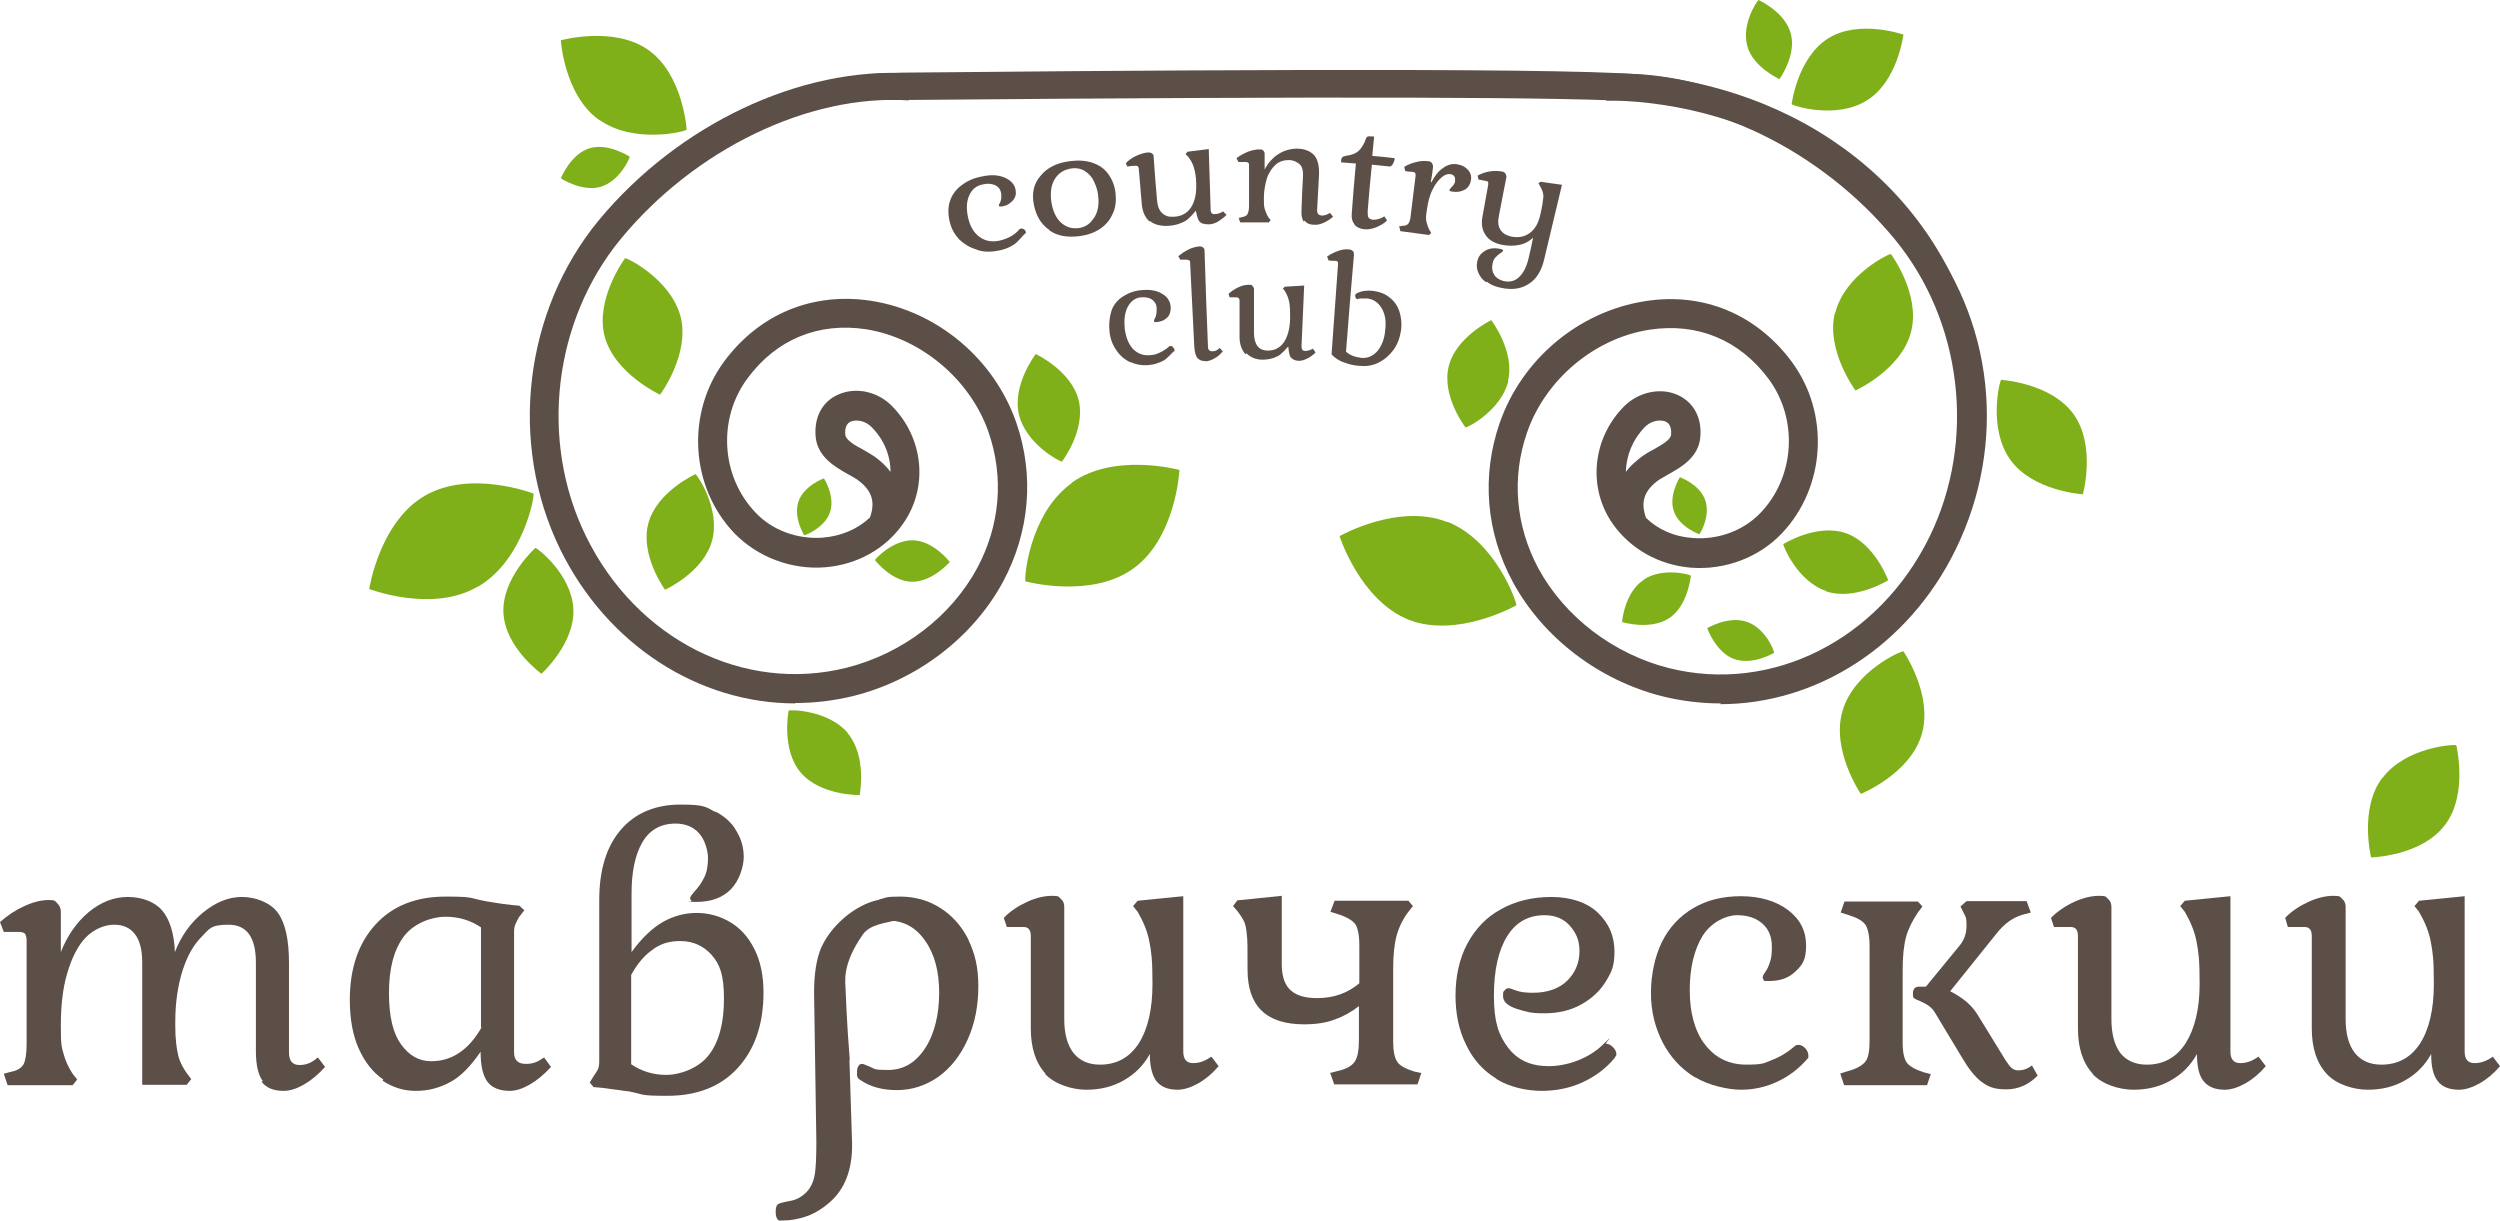 <?xml version="1.0" encoding="UTF-8"?>
<svg id="_Слой_1" xmlns="http://www.w3.org/2000/svg" version="1.1" viewBox="0 0 657.5 321.1">
  <!-- Generator: Adobe Illustrator 29.2.1, SVG Export Plug-In . SVG Version: 2.1.0 Build 116)  -->
  <defs>
    <style>
      .st0 {
        fill: #80b019;
      }

      .st1 {
        fill: #5c4f48;
      }
    </style>
  </defs>
  <g>
    <path class="st1" d="M69.1,284.3c-1.2-1.6-1.8-4.2-1.8-7.9v-23.2c0-6.7-2.4-10-7.2-10s-5,1.1-7.1,3.2c-2.1,2.1-3.8,5.1-5,8.9-1.2,3.8-1.9,8.3-1.9,13.3v1.2c0,3.3.3,5.9.8,7.9.5,2,1.7,4,3.4,6.1l-1.2,1.5h-11.7v-32.1c0-3.3-.6-5.8-1.9-7.5-1.3-1.7-3.1-2.5-5.5-2.5s-5.2,1.1-7.4,3.3c-2.1,2.2-3.7,5.3-4.9,9.4-1.2,4-1.7,8.6-1.7,13.9s.2,5.4.7,7.3c.5,1.9,1.3,3.6,2.4,5.3l1.2,1.5-1.2,1.5H2l-1-3,1.8-.5c1.7-.3,2.8-1,3.4-2,.5-1,.8-2.8.8-5.3v-27.3c0-.8-.2-1.3-.4-1.7-.3-.3-.8-.5-1.5-.5H1l-1-2.6c1.9-1.7,4-3.1,6.4-4.2,2.4-1.1,4.6-1.6,6.4-1.6s1.7.3,2.3.9c.6.6.9,1.3.9,2.2v10.6c1.7-4.3,4.1-7.8,7.3-10.5,3.3-2.7,6.7-4,10.3-4s7,1.2,9,3.5c2,2.3,3.2,6,3.4,11,1.6-4.2,4.1-7.7,7.4-10.4,3.3-2.7,6.7-4.1,10.2-4.1s7.5,1.4,9.5,4.2,2.9,7.2,2.9,13.2v23.5c0,2.2.9,3.3,2.8,3.3s3.3-.7,4.8-2l1.9,2.5c-1.7,1.9-3.6,3.5-5.5,4.6-1.9,1.1-3.7,1.7-5.4,1.7-2.7,0-4.6-.8-5.8-2.4h0Z"/>
    <path class="st1" d="M100.8,283.9c-2.7-1.8-4.8-4.5-6.4-8-1.6-3.5-2.4-7.9-2.4-12.9,0-8.4,2.3-15,6.8-19.9,4.5-4.9,10.7-7.3,18.4-7.3s6.1.4,10.5,1.2c3.3.6,6.3,1,8.9,1.2l1.3,1.2-1.4,1.8c-.5.9-.8,1.5-1,2-.2.5-.3,1.1-.3,1.9v31.7c0,2,1,3,3.1,3s3.2-.6,4.8-1.7l1.8,2.5c-1.7,1.9-3.6,3.5-5.5,4.6-1.9,1.1-3.7,1.7-5.3,1.7-2.7,0-4.7-.8-5.9-2.4-1.2-1.6-1.8-4.2-1.8-7.9-2.6,3.8-5.2,6.5-8,8-2.8,1.5-5.7,2.3-9,2.3s-6.1-.9-8.8-2.7h0ZM126.5,270.2v-26.3c-2.8-1.9-5.9-2.8-9.4-2.8s-8.3,1.7-10.9,5.2c-2.6,3.5-3.9,8.4-3.9,14.8s1.1,10.7,3.2,13.6c2.1,2.9,4.7,4.4,7.9,4.4,5.4,0,9.8-2.9,13.2-8.8h0Z"/>
    <path class="st1" d="M188.1,213.4c2.5,1.3,4.4,3,5.6,5.2,1.3,2.1,1.9,4.4,1.9,6.8s-1.1,6.1-3.3,8.4c-2.2,2.3-5.3,3.4-9.1,3.4s-1,0-1.3-.3c-.3-.2-.4-.4-.4-.7s.4-.9,1.3-1.9c.9-1,1.7-2.1,2.4-3.5.7-1.4,1-3.1,1-5.1s-.8-4.8-2.3-6.5-3.6-2.6-6.2-2.6c-4,0-6.9,1.7-8.8,5s-2.8,7.8-2.8,13.4v15.4c2.6-3.6,5.4-6.3,8.2-7.9s5.8-2.4,8.9-2.4,6.1.8,8.8,2.4c2.7,1.6,4.8,3.9,6.4,7.1,1.6,3.1,2.4,7,2.4,11.4,0,8.4-2.3,15-6.8,19.9-4.5,4.9-10.7,7.3-18.5,7.3s-5.9-.4-10.3-1.2c-.7,0-2-.3-3.9-.5-1.9-.3-3.6-.5-5.2-.6l-1-1.2,1.1-1.8c.5-.7.9-1.3,1.1-1.8s.3-1.2.3-2v-42.4c0-7.9,1.9-14.1,5.7-18.5,3.8-4.4,9.1-6.6,15.7-6.6s6.7.7,9.2,2h0ZM171.9,249.6c-2.2,1.4-4.2,3.7-5.9,6.8v23.5c2.8,1.9,5.9,2.8,9.3,2.8s8.4-1.7,11.1-5.2c2.7-3.5,4-8.4,4-14.8s-1.1-9.1-3.2-11.5-4.9-3.7-8.2-3.7-5,.7-7.2,2.1h0Z"/>
    <path class="st1" d="M254.7,247.1c-1.8-3.5-4.2-6.3-7.4-8.3-3.1-2-6.7-3-10.6-3s-3.7.3-5.5.8c.6,1.8,1,3.7.8,5.6.5,0,.9-.1,1.5-.1,4.1,0,7.4,1.8,9.8,5.3,2.5,3.5,3.7,8.1,3.7,13.7s-1.2,10.8-3.7,14.6c-2.5,3.8-5.7,5.7-9.7,5.7s-3.5-.3-4.7-.8c-1.2-.5-1.9-.8-2.1-.8-.5,0-.9.2-1.1.7-.2.3-.3.8-.3,1.2,0,.4,0,.8,0,1.2.1.5.4.9.8,1.1,2.6,1.8,5.8,2.7,9.7,2.7s7.6-1.2,10.9-3.5c3.3-2.4,5.8-5.6,7.7-9.8,1.9-4.2,2.8-8.9,2.8-14s-.9-8.6-2.6-12.2h0Z"/>
    <path class="st1" d="M275,282.4c-2.6-2.8-3.9-6.8-3.9-11.9v-24.3c0-1.6-.6-2.4-1.9-2.4h-4.4l-.8-2.4c1.6-1.7,3.7-3.1,6.1-4.2,2.4-1.1,4.6-1.6,6.6-1.6s1.7.3,2.3.8.9,1.2.9,2.1v29.5c0,3.9.8,6.8,2.4,8.9,1.6,2,3.9,3.1,7,3.1,4.4,0,7.8-1.9,10.2-5.6,2.4-3.8,3.6-9,3.6-15.6s-.3-8.4-.8-11.1c-.5-2.7-1.6-5.3-3.1-7.9l-1.2-1.5,1.2-1.4,12-1.2v40.9c0,2,.9,3,2.6,3s3.2-.6,4.8-1.7l1.9,2.5c-1.6,1.9-3.4,3.4-5.3,4.5-2,1.1-3.8,1.7-5.5,1.7-2.6,0-4.4-.8-5.6-2.3-1.1-1.5-1.7-3.9-1.7-7.1-1.6,2.9-3.8,5.2-6.8,6.9-2.9,1.7-6.2,2.5-9.9,2.5s-8.3-1.4-10.9-4.2h0Z"/>
    <path class="st1" d="M349.8,282.2l1.9-.5c2.3-.5,3.8-1.3,4.6-2.5.8-1.2,1.1-3.1,1.1-5.9v-8.7c-1.9,1.5-4,2.7-6.3,3.5-2.3.9-5,1.3-8.1,1.3-10,0-14.9-4.8-14.9-14.4v-2.6c0-3.1,0-5.4-.2-6.7-.1-1.3-.3-2.3-.6-3.1-.3-.7-.9-1.7-1.8-2.9l-1.2-1.4,1.1-1.5,11.7-1.2v17.9c0,3.3.8,5.6,2.4,7,1.6,1.4,3.9,2,6.9,2,4.4,0,8-1.3,11.1-3.9v-10c0-2.7-.4-4.6-1.1-5.6-.8-1-2.3-1.9-4.6-2.6l-1.9-.6,1.1-2.9h19.4l1.2,1.4-1.2,1.5c-1.5,2-2.5,4.1-3.1,6.3-.6,2.2-.9,5.1-.9,8.8v19.1c0,2.5.4,4.3,1.1,5.3.7,1,2.2,1.8,4.4,2.5l1.9.4-1,3h-21.9l-1.1-3.1h0Z"/>
    <path class="st1" d="M393.4,283.6c-3.4-2.1-6-5-7.8-8.8-1.9-3.8-2.8-8.1-2.8-13s1-9.7,3.1-13.6c2.1-3.9,5-7,8.9-9.1,3.8-2.1,8.2-3.2,13.2-3.2s9.4,1.4,12.3,4.2,4.3,6.2,4.3,10.1-.7,5.3-2.2,7.8c-1.5,2.5-3.6,4.5-6.4,6.1-2.8,1.6-6.1,2.4-9.9,2.4s-4.5-.4-7-1.1c-2.5-.8-3.8-1.9-3.8-3.4s.1-1.1.4-1.5c.3-.4.6-.6,1-.6s.9.2,2,.6c1.1.4,2.5.6,4.4.6,3.9,0,7-1.1,9.1-3.2,2.1-2.1,3.2-4.7,3.2-7.7s-.9-4.8-2.5-6.7c-1.7-1.9-3.9-2.8-6.7-2.8-4.2,0-7.5,1.8-9.8,5.5-2.3,3.7-3.5,8.9-3.5,15.7s1.2,10.3,3.7,13.6c2.5,3.3,6,4.9,10.7,4.9s10.4-1.9,14.2-5.6.5-.3.9-.3c.6,0,1.2.3,1.8.9.6.6.9,1.2.9,1.8s0,.4-.2.6c-.1.2-.2.3-.2.4-2.4,2.9-5.3,5-8.6,6.5-3.3,1.5-6.9,2.2-10.7,2.2s-8.5-1-11.8-3.1h0Z"/>
    <path class="st1" d="M445.7,283.3c-3.6-2.2-6.4-5.3-8.4-9.1-2-3.9-3.1-8.2-3.1-13s1-9.6,2.9-13.5c1.9-3.8,4.7-6.8,8.3-8.9,3.6-2.1,7.7-3.1,12.5-3.1s9.1,1.2,12.3,3.6c3.2,2.4,4.8,5.5,4.8,9.3s-.9,5.1-2.7,6.8c-1.8,1.8-4.1,2.6-6.9,2.6s-1.1,0-1.4-.2c-.3-.1-.4-.4-.4-.8s.2-.7.7-1.4c.5-.7.9-1.6,1.2-2.6.4-1,.5-2.4.5-4,0-2.6-.8-4.6-2.5-6.1-1.7-1.5-3.9-2.2-6.7-2.2s-6.7,1.8-9,5.4c-2.2,3.6-3.4,8.4-3.4,14.3s1.3,10.8,4,14.3c2.7,3.5,6.3,5.3,10.9,5.3s4.6-.4,6.7-1.2c2.1-.8,4.1-2,6.2-3.8.1-.1.4-.2.9-.2s1.1.3,1.7.9c.5.6.8,1.2.8,1.9s0,.8-.2.8c-2.3,2.7-5,4.7-8,6.1-3,1.4-6.2,2.1-9.5,2.1s-8.5-1.1-12.1-3.3h0Z"/>
    <path class="st1" d="M484.1,282.3l1.9-.6c2.3-.6,3.8-1.5,4.6-2.5.8-1,1.1-2.9,1.1-5.6v-24.7c0-2.7-.4-4.6-1.1-5.7-.8-1.1-2.3-1.9-4.6-2.6l-1.9-.6,1-2.9h19.3l1.2,1.3-1.2,1.6c-1.4,2.1-2.5,4.2-3.1,6.4s-.9,5.1-.9,8.7v19.1c0,2.6.4,4.3,1.1,5.3.7.9,2.2,1.8,4.4,2.5l1.9.5-1,2.9h-21.8l-1-3h0ZM521.1,284.5c-1.8-1.4-3.5-3.6-5.3-6.7l-6.8-11.3c-.5-.9-1.1-1.5-1.8-2-.7-.5-1.5-.9-2.2-1.2-.8-.3-1.2-.5-1.5-.7-.3-.1-.4-.5-.4-1.2,0-1.3.5-1.9,1.6-1.9h1.8l8.7-10.6c1.4-1.6,2-3.4,2-5.6s-.3-2.2-.8-3.3l-.8-1.6,1.6-1.4h15.8l1.1,3-1.9.5c-1.5.4-2.7,1-3.8,1.8-1.1.8-2.2,1.8-3.3,3.2l-12.2,15.2c3.2,1.6,5.6,3.6,7.1,6l7.5,12.2c.6.9,1.1,1.6,1.6,2,.5.4,1,.6,1.7.6,1.3,0,2.5-.4,3.6-1.3l1.5,2.7c-2.4,2.4-5.1,3.6-8.3,3.6s-4.8-.7-6.6-2.1h0Z"/>
    <path class="st1" d="M550.4,282.4c-2.6-2.8-3.9-6.8-3.9-11.9v-24.3c0-1.6-.6-2.4-1.9-2.4h-4.4l-.8-2.4c1.7-1.7,3.7-3.1,6.1-4.2,2.4-1.1,4.6-1.6,6.6-1.6s1.7.3,2.3.8.9,1.2.9,2.1v29.5c0,3.9.8,6.8,2.3,8.9,1.6,2,3.9,3.1,7,3.1,4.4,0,7.8-1.9,10.2-5.6,2.4-3.8,3.7-9,3.7-15.6s-.3-8.4-.8-11.1c-.5-2.7-1.6-5.3-3.1-7.9l-1.2-1.5,1.2-1.4,12-1.2v40.9c0,2,.9,3,2.6,3s3.2-.6,4.8-1.7l1.9,2.5c-1.6,1.9-3.4,3.4-5.3,4.5-2,1.1-3.8,1.7-5.5,1.7-2.6,0-4.4-.8-5.6-2.3-1.2-1.5-1.7-3.9-1.7-7.1-1.6,2.9-3.8,5.2-6.8,6.9-2.9,1.7-6.2,2.5-9.9,2.5s-8.3-1.4-10.8-4.2h0Z"/>
    <path class="st1" d="M611.9,282.4c-2.6-2.8-3.9-6.8-3.9-11.9v-24.3c0-1.6-.6-2.4-1.9-2.4h-4.4l-.7-2.4c1.6-1.7,3.7-3.1,6.1-4.2,2.4-1.1,4.6-1.6,6.6-1.6s1.7.3,2.3.8c.6.5.9,1.2.9,2.1v29.5c0,3.9.8,6.8,2.4,8.9,1.6,2,3.9,3.1,7,3.1,4.4,0,7.8-1.9,10.2-5.6,2.4-3.8,3.6-9,3.6-15.6s-.3-8.4-.8-11.1c-.5-2.7-1.6-5.3-3.1-7.9l-1.2-1.5,1.2-1.4,12-1.2v40.9c0,2,.9,3,2.6,3s3.3-.6,4.8-1.7l1.9,2.5c-1.6,1.9-3.4,3.4-5.3,4.5-2,1.1-3.8,1.7-5.5,1.7-2.6,0-4.5-.8-5.6-2.3-1.2-1.5-1.7-3.9-1.7-7.1-1.6,2.9-3.8,5.2-6.8,6.9-2.9,1.7-6.2,2.5-9.9,2.5s-8.3-1.4-10.8-4.2h0Z"/>
    <path class="st1" d="M223.5,278.8c-.8-9.5-1.1-18.4-1.1-18.4,0-2-1.2-6.4,4.5-14.6,1.9-2.7,5.9-3,8.5-3.7,0-1.6.4-.6,1.1-2.3.5-1,1.1-1.9,1.8-2.7-2.4-.5-4.5-.9-6.9-.5-3.4.6-6.7,2.5-9.3,4.7-2.9,2.5-4.9,5.2-6.2,8.1-1.2,3-1.8,6.8-1.8,11.6l.6,39.2c0,4-.1,7.1-.5,9.1-.4,2-1.3,3.6-2.6,4.7-.9.8-1.7,1.2-2.5,1.5s-1.7.4-2.6.6c-.9.2-1.6.4-1.9.6-.4.3-.6,1-.6,2,0,1,.2,1.7.6,2.1.1.2.3.2.5.2.2,0,.3,0,.4,0,4.9,0,9.1-1.6,12.6-4.7,4.1-3.5,6.1-8.7,6-15.6l-.7-22h0Z"/>
  </g>
  <path class="st1" d="M515.4,97.4c-7.9-44.2-48.1-67.4-84.6-70.6-14.9-1.3-80-1.5-193.4-.5h-9.1c0,0-.2-6.8-.2-6.8l9.2-.4c42.3-.4,171.2-1.6,194.1.5,47,4.2,82.2,35,89.6,76.5l-5.7,1.2h0Z"/>
  <path class="st1" d="M452.6,185c-5.1,0-10.3-.6-15.5-1.9-16.6-4.2-31.3-15.4-39.2-30-7.1-13.1-8.3-27.9-3.5-41.8,5.8-16.8,20.8-29.4,38.3-32.1,15.2-2.4,29.2,3.4,38.5,15.9,10.1,13.6,9,33-2.6,45.2-6,6.3-14.9,9.7-23.9,9-8.4-.7-15.9-4.9-20.6-11.6-6.6-9.5-5.3-22.4,3-30.8,3.8-3.8,9.6-5.1,14.2-3,4.1,1.9,6.3,5.9,5.9,10.9-.4,5.5-5.1,8.1-8.5,10-.9.5-1.7,1-2.4,1.4-3.9,2.8-4.9,5.8-3.4,10,3.2,3.1,7.5,5,12.4,5.3,6.7.5,13.3-2,17.7-6.6,9.1-9.5,10-24.7,2.1-35.3-7.6-10.2-18.7-14.8-31.2-12.9-14.5,2.2-27.5,13.1-32.3,27.1-4.1,11.8-3,24.5,3,35.7,6.9,12.7,19.7,22.5,34.3,26.2,27.1,6.8,55.3-7.4,68.6-34.6,12.3-25.2,8.6-56.6-9.2-78.2-19.3-23.4-49.2-38.1-75.8-36.4l-.3-7c29-1.8,61.7,15,82.6,40.3,19.7,23.9,23.2,56.9,9.5,84.8-12.4,25.3-36.5,40.6-61.9,40.6h0ZM436.6,110.6c-1.3,0-2.8.5-4,1.7-3.2,3.3-4.9,7.5-5,11.8,1.1-1.5,2.6-2.8,4.3-4.1,1-.7,2-1.3,3-1.8,2.1-1.2,4.5-2.5,4.6-3.9.2-2.6-1-3.2-1.4-3.4-.4-.2-1-.3-1.6-.3h0Z"/>
  <path class="st0" d="M380.6,137.2c12.8,5,18.4,21.4,18.2,22,0,0-15.5,8.8-28.3,3.8-12.8-5.1-18.2-22-18.2-22,0,0,15.5-8.8,28.3-3.7Z"/>
  <path class="st0" d="M396.7,100.2c-1.9,7.8-10.9,12.4-11.3,12.2,0,0-6.3-8.2-4.4-16,1.9-7.8,11.2-12.2,11.2-12.2,0,0,6.3,8.2,4.4,16h0Z"/>
  <path class="st0" d="M528.7,120.9c-5.9-8.3-2.8-20.7-2.4-21,0,0,13.2.8,19.1,9.1,5.9,8.3,2.4,21,2.4,21,0,0-13.2-.8-19.1-9.1h0Z"/>
  <path class="st0" d="M480.2,155.4c-7.6-2.6-11.3-12-11.2-12.3,0,0,8.8-5.5,16.4-2.9,7.6,2.6,11.2,12.4,11.2,12.4,0,0-8.8,5.5-16.4,2.9h0Z"/>
  <path class="st0" d="M491,26.4c-8.1,5.1-19.5,1.4-19.8,1,0,0,1.5-12.2,9.6-17.3,8.1-5.1,19.8-1,19.8-1,0,0-1.5,12.3-9.6,17.3Z"/>
  <path class="st0" d="M459.5,11.9c-1.5-5.7,2.7-11.8,3-11.9,0,0,7,3.1,8.5,8.9,1.5,5.7-3,11.9-3,11.9,0,0-7-3.1-8.5-8.8Z"/>
  <path class="st0" d="M482.7,82.2c2.5-9.9,14.1-15.5,14.6-15.4,0,0,7.9,10.6,5.3,20.5-2.5,9.9-14.6,15.4-14.6,15.4,0,0-7.9-10.6-5.4-20.5h0Z"/>
  <path class="st0" d="M484.6,186.9c3.1-10.4,15.5-15.8,16-15.6,0,0,7.9,11.5,4.8,21.9-3.1,10.4-16,15.6-16,15.6,0,0-7.9-11.5-4.8-21.9h0Z"/>
  <path class="st0" d="M626.6,204.6c6.2-8.2,19-8.9,19.4-8.6,0,0,3.2,12.9-3,21-6.2,8.2-19.4,8.5-19.4,8.5,0,0-3.2-12.9,3-21Z"/>
  <path class="st0" d="M459.6,163.6c4.9,1.8,7.1,7.8,7,8.1,0,0-5.7,3.4-10.6,1.6-4.8-1.8-7-8.1-7-8.1,0,0,5.7-3.4,10.6-1.6h0Z"/>
  <path class="st0" d="M432.2,152.5c5-3.4,12.3-1.4,12.5-1.1,0,0-.7,7.8-5.6,11.1-5,3.4-12.5,1.1-12.5,1.1,0,0,.6-7.8,5.7-11.1h0Z"/>
  <path class="st0" d="M448.5,131.6c1.4,4.2-1.4,8.9-1.6,8.9,0,0-5.3-1.9-6.7-6.1-1.4-4.1,1.6-8.9,1.6-8.9,0,0,5.3,1.9,6.7,6.1h0Z"/>
  <path class="st1" d="M209.2,185c-25.4,0-49.5-15.3-61.9-40.6-13.6-27.9-9.5-62.6,10.2-86.5,20.9-25.2,53-40.4,81.9-38.6l-.4,7.1c-26.5-1.7-56.4,13-75.7,36.4-17.8,21.6-21.5,53.1-9.2,78.2,13.3,27.2,41.5,41.4,68.6,34.6,14.6-3.7,27.4-13.4,34.3-26.2,6-11.2,7.1-23.8,3-35.7-4.8-13.9-17.8-24.8-32.2-27.1-12.5-1.9-23.6,2.6-31.2,12.9-7.9,10.6-7,25.8,2.1,35.3,4.4,4.7,11.1,7.1,17.7,6.6,4.8-.4,9.1-2.2,12.4-5.3,1.5-4.2.5-7.2-3.4-10-.6-.4-1.5-.9-2.4-1.4-3.4-1.9-8.1-4.6-8.5-10-.4-5,1.8-9.1,5.9-10.9,4.6-2.1,10.4-.9,14.2,3,8.3,8.4,9.6,21.3,3,30.8-4.6,6.7-12.1,10.9-20.6,11.6-8.9.7-17.8-2.7-23.9-9-11.6-12.2-12.7-31.6-2.6-45.2,9.3-12.5,23.3-18.2,38.5-15.9,17.5,2.7,32.5,15.3,38.3,32.1,4.8,13.9,3.5,28.7-3.5,41.8-7.9,14.6-22.5,25.8-39.2,30-5.2,1.3-10.4,1.9-15.5,1.9h0ZM225.3,110.6c-.6,0-1.1.1-1.6.3-.4.2-1.6.8-1.4,3.4.1,1.4,2.5,2.8,4.6,3.9,1,.6,2.1,1.2,3,1.8,1.7,1.2,3.2,2.6,4.3,4.1,0-4.3-1.7-8.5-5-11.8-1.2-1.2-2.7-1.7-4-1.7h0Z"/>
  <path class="st0" d="M281.8,127.1c-11.2,8.1-12.5,25.3-12.1,25.8,0,0,17.2,4.7,28.4-3.4,11.2-8.1,12.1-25.9,12.1-25.9,0,0-17.2-4.7-28.4,3.4h0Z"/>
  <path class="st0" d="M268,109.1c1.9,7.8,10.9,12.4,11.3,12.3,0,0,6.3-8.2,4.4-16.1-1.9-7.8-11.3-12.2-11.3-12.2,0,0-6.3,8.2-4.4,16h0Z"/>
  <path class="st0" d="M125.7,154.3c11.9-6.9,15-23.9,14.6-24.5,0,0-16.6-6.4-28.6.6-11.9,6.9-14.6,24.5-14.6,24.5,0,0,16.6,6.4,28.5-.6h0Z"/>
  <path class="st0" d="M150.8,160.2c-.4-9.1-9.6-16.2-10-16.1,0,0-8.8,7.9-8.4,17,.4,9.2,10,16.1,10,16.1,0,0,8.8-7.9,8.4-17h0Z"/>
  <path class="st0" d="M157.6,31.5c9.1,6.5,22.7,3.1,23,2.6,0,0-.9-14.4-10-20.9-9.1-6.5-23.1-2.6-23.1-2.6,0,0,.9,14.4,10,20.9h0Z"/>
  <path class="st0" d="M158.1,49.1c5-1.6,7.6-7.6,7.5-7.9,0,0-5.6-3.7-10.6-2.2-5,1.6-7.5,7.9-7.5,7.9,0,0,5.6,3.7,10.6,2.2Z"/>
  <path class="st0" d="M179,83.3c-2.6-9.9-14.1-15.5-14.6-15.4,0,0-7.9,10.6-5.4,20.5,2.6,9.9,14.6,15.4,14.6,15.4,0,0,7.9-10.6,5.4-20.5h0Z"/>
  <path class="st0" d="M223,192.8c-5.2-6.1-15.2-6.2-15.6-5.9,0,0-2,10.2,3.2,16.3,5.2,6.1,15.5,5.9,15.5,5.9,0,0,2-10.2-3.2-16.3h0Z"/>
  <path class="st0" d="M187.3,142.1c2.2-8.4-4-17.3-4.4-17.4,0,0-10.2,4.6-12.4,13-2.2,8.4,4.4,17.4,4.4,17.4,0,0,10.2-4.6,12.4-13Z"/>
  <path class="st0" d="M240.1,142.1c-5.4-.1-10,5-10,5.2,0,0,4.3,5.6,9.7,5.7,5.4.1,10-5.2,10-5.2,0,0-4.3-5.6-9.7-5.7h0Z"/>
  <path class="st0" d="M210,131.9c-1.4,4.1,1.4,8.9,1.6,8.9,0,0,5.3-1.9,6.7-6.1,1.4-4.2-1.6-8.9-1.6-8.9,0,0-5.3,1.9-6.7,6.1h0Z"/>
  <g>
    <path class="st1" d="M256.8,65.6c-1.8-.5-3.2-1.4-4.5-2.6-1.2-1.3-2.1-2.8-2.5-4.6-.5-2-.5-3.8,0-5.4s1.5-3.1,3-4.2c1.5-1.2,3.3-2,5.5-2.4,2.3-.5,4.3-.4,5.9.3s2.6,1.7,2.9,3.2c.2,1.1,0,2-.7,2.8-.7.8-1.6,1.4-2.9,1.6-.3,0-.5,0-.6,0s-.2-.1-.2-.2c0,0,0-.3.2-.6s.3-.7.4-1.1,0-1,0-1.6c-.2-1-.7-1.7-1.6-2.1-.9-.4-2-.5-3.2-.2-1.7.3-2.9,1.3-3.6,2.9s-.8,3.5-.3,5.8c.5,2.3,1.5,4,3,5.1s3.2,1.4,5.2,1c1-.2,2-.6,2.8-1,.9-.5,1.8-1.1,2.5-2,0,0,.2-.1.4-.2.2,0,.5,0,.8.2s.4.4.5.7c0,.2,0,.3,0,.3-.8.5-1.9,2.2-3.1,3-1.2.8-2.5,1.3-4,1.6-2,.4-3.8.4-5.5-.1h0Z"/>
    <path class="st1" d="M276,60.5c-2.2-1.5-3.5-3.7-4.1-6.7s0-5.6,1.8-7.6c1.7-2.1,4.3-3.4,7.6-3.8,2.2-.3,4.2-.2,6,.4,1.8.6,3.2,1.6,4.2,3,1,1.4,1.7,3.1,1.9,5.1s0,3.8-.8,5.4c-.7,1.6-1.8,2.9-3.3,3.9s-3.2,1.6-5.3,1.9c-3.2.4-5.9,0-8-1.5h0ZM287.8,57.2c1-1.6,1.3-3.5,1-5.8-.1-1.2-.5-2.4-1-3.5-.5-1.2-1.3-2.1-2.3-2.8-1-.7-2.3-1-3.7-.8-2,.3-3.4,1.2-4.4,2.8-1,1.6-1.2,3.6-.9,6,.4,2.4,1.2,4.2,2.5,5.4,1.3,1.2,2.8,1.7,4.6,1.5,1.8-.2,3.2-1.2,4.1-2.7h0Z"/>
    <path class="st1" d="M302.4,58.3c-1.2-1-1.9-2.5-2.1-4.5-.3-3.8-.5-5.7-.8-9.4,0-.6-.4-.9-1-.8-.8,0-1.2.1-2,.2-.2-.3-.3-.5-.4-.9.7-.7,1.6-1.4,2.7-1.9,1.1-.5,2.1-.8,3-.9.4,0,.8,0,1.1.2.3.2.5.4.5.8.3,4.6.5,6.9.9,11.5.1,1.5.5,2.6,1.3,3.4s1.8,1.1,3.2,1c1.9-.1,3.4-.9,4.4-2.4s1.5-3.6,1.4-6.2c0-1.8-.3-3.3-.6-4.3-.3-1-.8-2-1.6-3-.2-.2-.4-.3-.6-.6.2-.2.3-.3.5-.6,2.2-.3,3.4-.4,5.6-.7.2,6.4.3,9.6.5,16,0,.8.4,1.2,1.2,1.1.7,0,1.4-.3,2.1-.7.4.4.5.6.9.9-.7.7-1.5,1.3-2.3,1.8-.9.5-1.7.7-2.4.7-1.1,0-2-.2-2.5-.8-.5-.6-.9-2.8-.9-2.8,0,0-1.6,2.1-2.9,2.8-1.3.7-2.7,1.1-4.3,1.2-2,.1-3.7-.3-4.9-1.3h0Z"/>
    <path class="st1" d="M342.9,58.3c-.5-.7-.7-1.7-.6-3.1.1-3.6.2-5.4.4-9.1,0-1.3-.2-2.3-.9-2.9s-1.6-1.1-2.9-1.1c-1.3,0-2.5.4-3.4,1.2s-1.8,2.1-2.3,3.6c-.5,1.6-.8,3.4-.8,5.4,0,1.2,0,2.1.3,2.9s.5,1.4,1,2.1c.2.2.3.4.5.6-.2.2-.3.3-.5.6-3,0-4.5,0-7.5,0-.2-.5-.3-.7-.4-1.2.3,0,.5-.1.8-.2.8-.1,1.3-.4,1.5-.8.2-.4.4-1.1.4-2.1,0-4.3,0-6.4,0-10.7,0-.3,0-.5-.2-.7-.1-.1-.4-.2-.7-.2-.8,0-1.2,0-1.9,0-.2-.4-.3-.6-.5-1,.9-.7,1.9-1.2,3-1.7,1.1-.4,2.1-.6,3-.6s.8.1,1,.3c.3.2.4.5.4.8,0,1.7,0,2.5,0,4.2.8-1.6,2-3,3.5-4s3.3-1.5,5-1.5c2.1,0,3.6.7,4.6,1.8.9,1.1,1.3,2.9,1.2,5.2-.2,3.7-.3,5.5-.5,9.2,0,.9.4,1.3,1.2,1.4.7,0,1.4-.2,2.2-.7.3.4.5.6.8,1-.8.7-1.6,1.2-2.5,1.6s-1.7.6-2.5.5c-1.2,0-2-.4-2.5-1.1h0Z"/>
    <path class="st1" d="M356.3,59.1c-.6-.7-.9-1.6-.8-2.8.4-5.3.6-8,1.1-13.3-1.6-.1-2.4-.2-3.9-.3,0-.7.1-1.1.3-1.3.1-.2.5-.3.9-.4,1.6-.2,2.8-.7,3.5-1.4.7-.7,1.4-1.8,1.8-3,.1-.4.3-.6.5-.7s.8,0,1.7,0c-.2,2-.3,3.1-.5,5.1,2.3.2,3.5.3,5.9.6,0,.5-.2,1-.4,1.4-.2.4-.5.7-.8.8-1.9-.2-2.9-.3-4.8-.5-.5,4.9-.7,7.3-1.1,12.2,0,.8,0,1.3.2,1.7.2.3.6.5,1.2.6.9,0,1.9-.2,3-.9.3.4.4.7.7,1.1-.8.8-1.8,1.3-2.9,1.8-1.1.4-2.1.6-3,.5-1.2-.1-2-.5-2.7-1.2h0Z"/>
    <path class="st1" d="M368,59.5c.3,0,.5,0,.8-.1.8,0,1.3-.2,1.6-.6.3-.4.5-1,.6-2,.5-4.2.8-6.3,1.3-10.6,0-.3,0-.5-.1-.7s-.3-.2-.7-.3c-.8,0-1.2-.1-1.9-.2-.1-.4-.2-.6-.3-1.1.9-.6,2-1,3.2-1.3,1.2-.3,2.2-.3,3.1-.2.4,0,.8.2,1,.5.2.3.3.6.3.9-.2,1.7-.3,2.5-.6,4.1.1,0,.1,0,.2,0,.8-1.6,1.8-2.9,3-3.7,1.2-.9,2.5-1.2,3.7-1,1.3.2,2.2.7,2.9,1.5.7.8,1,1.8.7,3-.2.9-.7,1.7-1.6,2.2-.9.5-2,.7-3.2.5-.6,0-.9-.3-.8-.5,0,0,.2-.3.4-.5.3-.3.5-.5.7-.8.2-.3.4-.6.4-1,0-.5,0-.9-.2-1.2s-.5-.5-1-.6c-.7-.1-1.5.1-2.3.8s-1.7,1.7-2.4,3.2c-.8,1.5-1.3,3.5-1.6,5.9-.2,1.1-.2,2.1,0,2.8s.4,1.4.8,2.1c.2.3.3.4.4.7-.2.2-.4.3-.6.5-3-.4-4.5-.6-7.5-1-.1-.5-.2-.7-.3-1.2h0Z"/>
    <path class="st1" d="M390.8,74.2c-1-.7-1.6-1.5-2-2.5-.4-.9-.5-1.8-.3-2.8.2-1.3.9-2.2,2-2.9s2.5-.9,4.2-.5c.2,0,.4.1.5.2.1,0,.1.2.1.3s-.3.3-.7.6c-.5.3-.9.7-1.3,1.1s-.7,1.1-.8,1.9c-.2,1,0,1.9.5,2.7.5.8,1.3,1.3,2.4,1.6,1.7.4,3.1,0,4.2-1.1,1.1-1.1,1.9-2.7,2.4-4.8.5-2.2.8-3.3,1.2-5.5-.9.9-2.1,1.6-3.6,1.9-1.4.3-2.9.3-4.5,0-2-.4-3.5-1.2-4.4-2.6-.9-1.3-1.2-2.9-.8-4.9.6-3.3.9-4.9,1.5-8.3,0-.3,0-.6,0-.7s-.3-.3-.6-.3c-.8-.2-1.2-.2-2-.4,0-.4-.1-.6-.2-1,.9-.5,1.9-.9,3.1-1.1s2.2-.2,3.2,0c.4,0,.8.2,1,.5.2.3.3.6.3.9-.8,4.1-1.2,6.2-2,10.3-.3,1.5-.2,2.7.4,3.6.5.9,1.5,1.5,2.8,1.8,1.9.4,3.5.1,4.9-.9,1.4-1,2.3-2.6,2.8-4.8.5-2.1.7-3.6.8-4.6s-.3-2-.9-3c-.1-.3-.2-.4-.4-.7.2-.2.4-.2.6-.4,2.2.3,3.3.5,5.6.8-1.9,7.9-2.8,11.8-4.7,19.7-.7,3-2.1,5.2-4.1,6.4-2,1.3-4.4,1.6-7.2,1-1.5-.3-2.8-.8-3.7-1.6h0Z"/>
    <path class="st1" d="M297.3,95.3c-1.5-.7-2.8-1.8-3.7-3.2-1-1.4-1.6-3-1.8-4.9-.2-2,0-3.8.5-5.4s1.6-2.9,3-3.8,3.1-1.6,5.1-1.7c2.1-.2,3.9.1,5.3,1,1.4.8,2.1,2,2.2,3.5,0,1.1-.2,2-.9,2.7s-1.6,1.1-2.7,1.2c-.3,0-.5,0-.6,0-.1,0-.2-.1-.2-.3,0,0,0-.3.2-.6.2-.3.3-.6.4-1.1.1-.4.1-.9.1-1.6,0-1-.5-1.8-1.2-2.3s-1.7-.7-2.9-.6c-1.5.1-2.7,1-3.5,2.5s-1,3.4-.8,5.7c.3,2.3,1,4.1,2.2,5.4,1.2,1.2,2.7,1.8,4.5,1.6.9,0,1.8-.3,2.6-.7.8-.4,1.7-.9,2.4-1.6,0,0,.2-.1.3-.1.2,0,.5,0,.7.3s.4.5.4.7c0,.2,0,.3,0,.3-.7.4-1.8,2-3,2.6-1.2.6-2.4,1-3.7,1.1-1.8.2-3.4-.1-4.9-.8h0Z"/>
    <path class="st1" d="M315,94.3c-.5-.6-.8-1.6-.9-3.1-.4-8.9-.7-13.3-1.1-22.1,0-.3,0-.5-.2-.6s-.4-.2-.6-.2c-.7,0-1.1,0-1.8,0-.2-.4-.3-.6-.5-.9.8-.7,1.7-1.3,2.7-1.8s2-.7,2.8-.8c.4,0,.7,0,1,.3.3.2.4.5.4.9.3,10.1.5,15.1.9,25.2,0,.4.1.7.3.9.2.2.5.3.9.3.7,0,1.3-.3,1.9-.9.3.4.5.6.8.9-.6.7-1.3,1.4-2.1,1.8-.8.5-1.5.7-2.1.8-1.1,0-1.9-.2-2.4-.8h0Z"/>
    <path class="st1" d="M327.6,93.2c-1-1.1-1.6-2.6-1.6-4.6,0-3.8,0-5.7,0-9.5,0-.6-.3-.9-.8-.9-.7,0-1.1,0-1.8,0-.1-.4-.2-.6-.3-.9.7-.7,1.5-1.2,2.5-1.7s1.9-.7,2.8-.7.7,0,1,.3c.2.2.4.5.4.8,0,4.6,0,6.9,0,11.5,0,1.5.3,2.7.9,3.5s1.5,1.2,2.8,1.2c1.7,0,3.1-.7,4.1-2.1,1-1.4,1.6-3.5,1.7-6.1,0-1.9,0-3.3-.2-4.4-.2-1.1-.6-2.1-1.2-3.1-.2-.2-.3-.4-.5-.6.2-.2.3-.3.5-.5,2-.1,3-.2,5.1-.3-.3,6.4-.4,9.6-.7,16,0,.8.3,1.2,1,1.2.6,0,1.3-.2,2-.6.3.4.4.6.7,1-.7.7-1.4,1.2-2.2,1.6-.8.4-1.5.6-2.2.6-1,0-1.7-.4-2.2-1-.4-.6-.6-2.8-.6-2.8,0,0-1.6,2-2.8,2.6-1.2.6-2.5.9-3.9.9-1.8,0-3.2-.6-4.3-1.7h0Z"/>
    <path class="st1" d="M353.1,95.2c-1.2-.5-2.2-1.2-2.9-2,.7-9.5,1-14.2,1.7-23.7,0-.3,0-.5-.1-.7-.1-.1-.3-.2-.6-.2-.7,0-1.1,0-1.8-.1-.1-.4-.2-.6-.4-1,.8-.6,1.8-1.1,2.9-1.5,1.1-.4,2-.5,2.9-.4.4,0,.7.2,1,.4.2.2.3.6.3.9-.9,10.2-1.3,15.4-2.1,25.6,1,.9,2.3,1.4,3.9,1.6,1.7.2,3.1-.4,4.3-1.7,1.1-1.3,1.9-3.1,2.1-5.5.3-2.3,0-4.3-.9-5.8s-2.1-2.4-3.8-2.6c-.7,0-1.3,0-1.8,0s-.7.2-.8.2c-.1,0-.3-.1-.4-.3s-.2-.4-.2-.6c0-.3.2-.6.5-.7,1.2-.6,2.7-.8,4.2-.6,1.6.2,3.1.7,4.3,1.7,1.2.9,2.1,2.1,2.6,3.6.5,1.5.7,3.1.5,4.9-.3,2-.9,3.8-2,5.3s-2.4,2.6-4,3.4-3.3,1-5.2.8c-1.5-.1-2.9-.5-4.1-1h0Z"/>
  </g>
</svg>